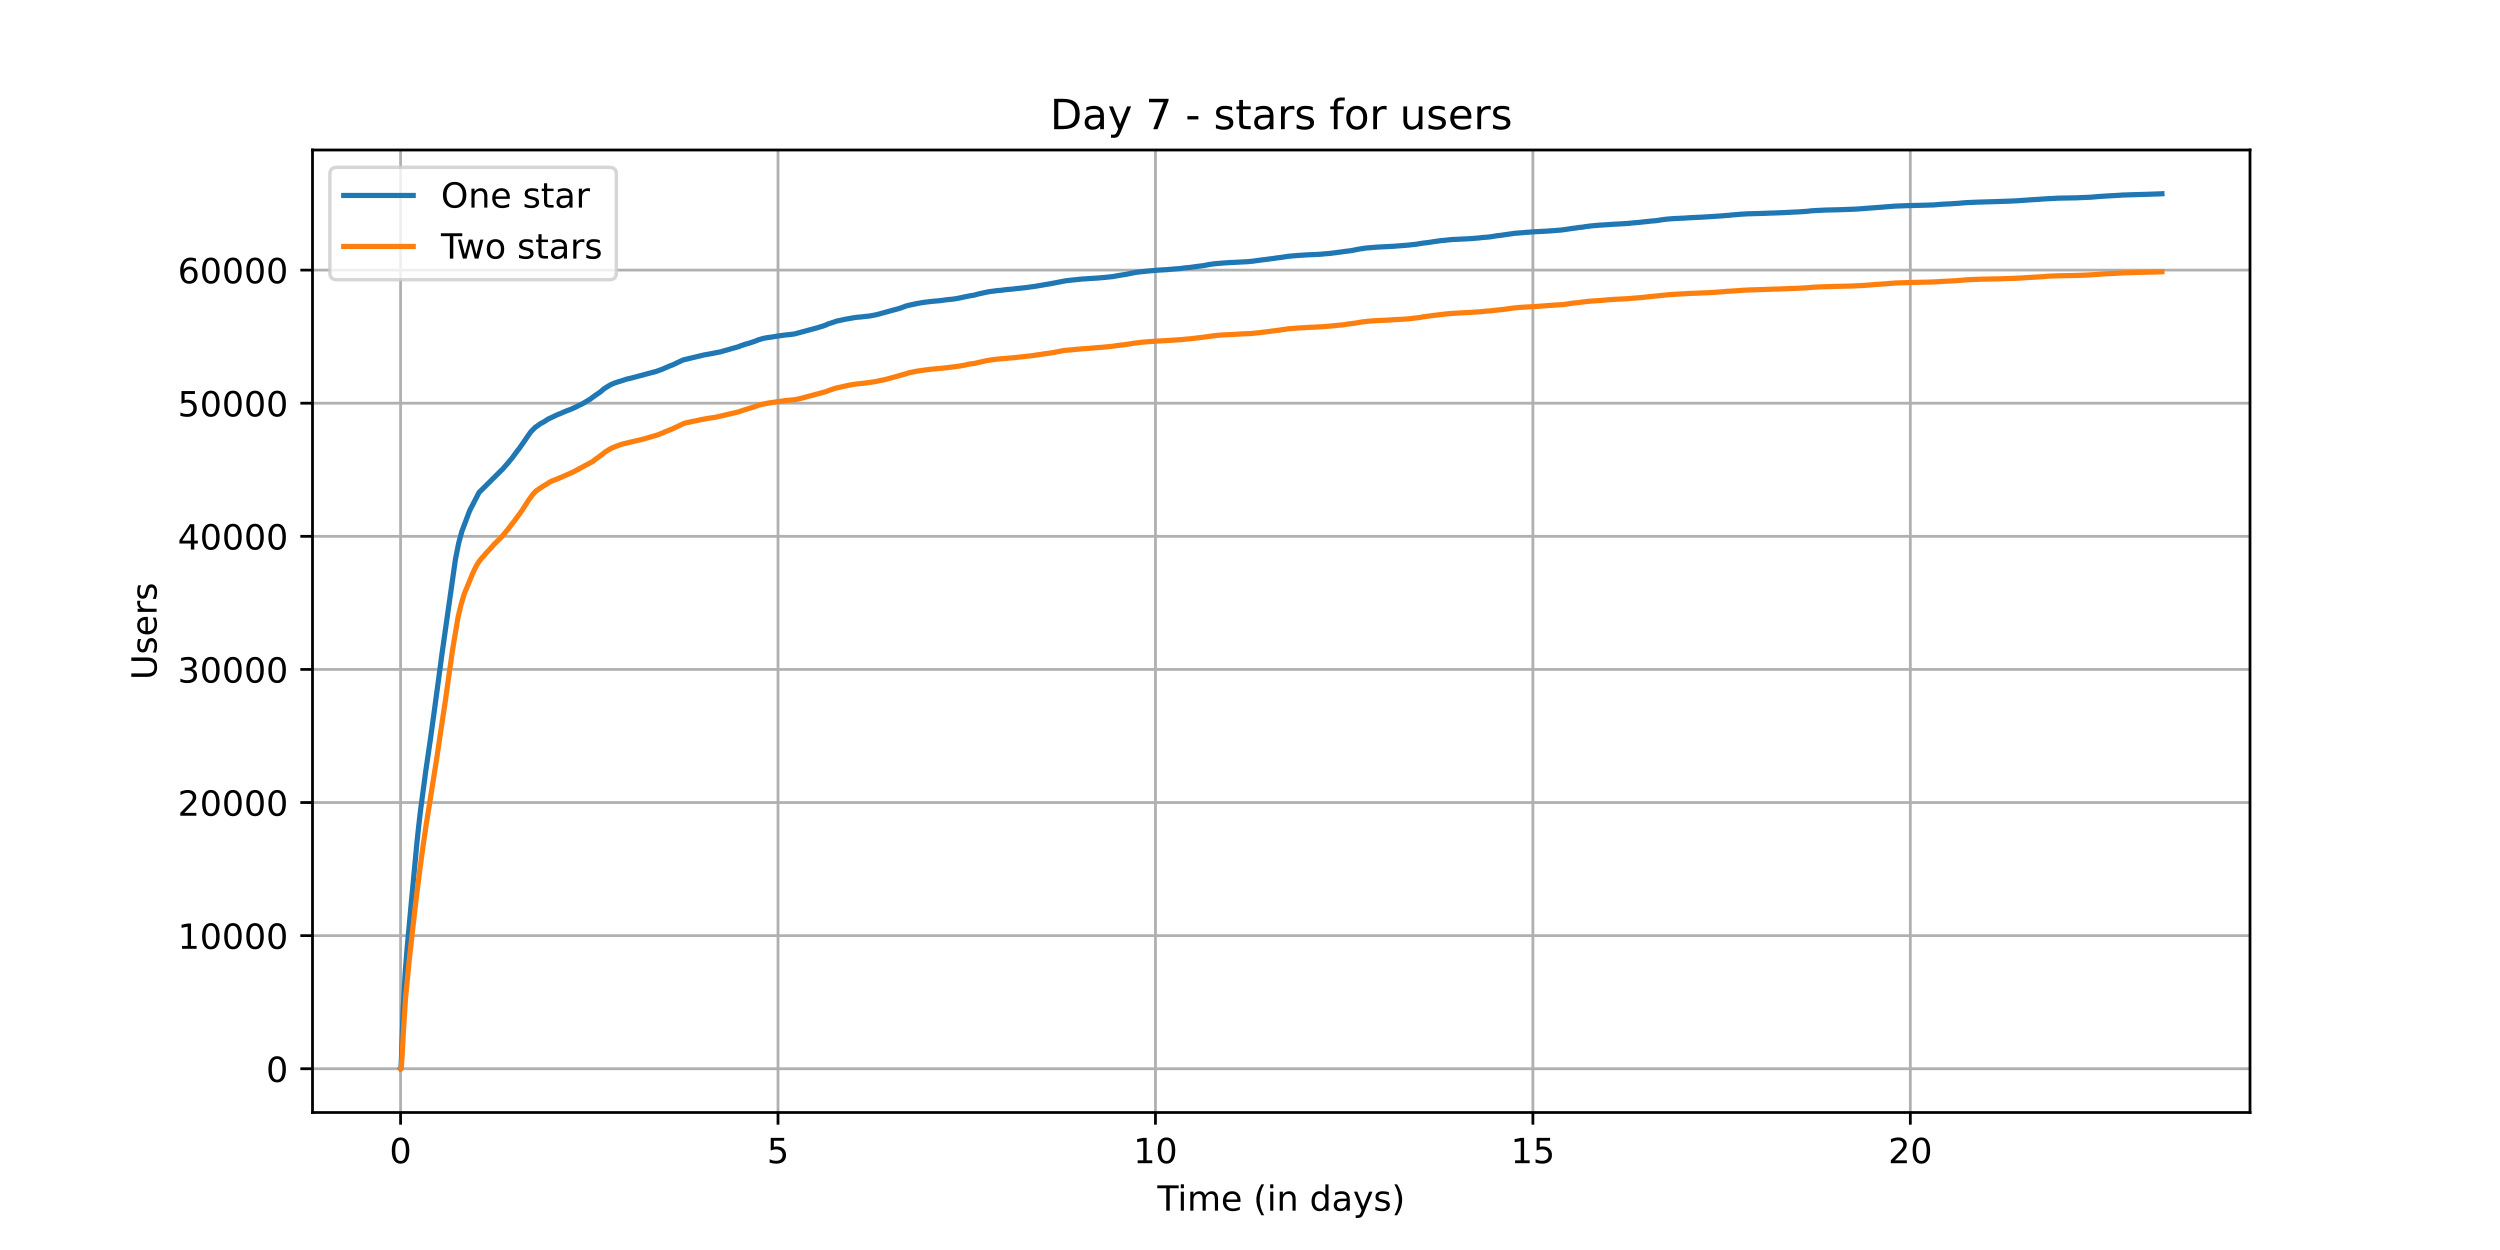 <?xml version="1.0" encoding="utf-8" standalone="no"?>
<!DOCTYPE svg PUBLIC "-//W3C//DTD SVG 1.1//EN"
  "http://www.w3.org/Graphics/SVG/1.1/DTD/svg11.dtd">
<!-- Created with matplotlib (https://matplotlib.org/) -->
<svg height="360pt" version="1.1" viewBox="0 0 720 360" width="720pt" xmlns="http://www.w3.org/2000/svg" xmlns:xlink="http://www.w3.org/1999/xlink">
 <defs>
  <style type="text/css">*{stroke-linecap:butt;stroke-linejoin:round;}</style>
 </defs>
 <g id="figure_1">
  <g id="patch_1">
   <path d="M 0 360 
L 720 360 
L 720 0 
L 0 0 
z
" style="fill:#ffffff;"/>
  </g>
  <g id="axes_1">
   <g id="patch_2">
    <path d="M 90 320.4 
L 648 320.4 
L 648 43.2 
L 90 43.2 
z
" style="fill:#ffffff;"/>
   </g>
   <g id="matplotlib.axis_1">
    <g id="xtick_1">
     <g id="line2d_1">
      <path clip-path="url(#p8af8660a62)" d="M 115.364 320.4 
L 115.364 43.2 
" style="fill:none;stroke:#b0b0b0;stroke-linecap:square;stroke-width:0.8;"/>
     </g>
     <g id="line2d_2">
      <defs>
       <path d="M 0 0 
L 0 3.5 
" id="mdfda82b218" style="stroke:#000000;stroke-width:0.8;"/>
      </defs>
      <g>
       <use style="stroke:#000000;stroke-width:0.8;" x="115.364" xlink:href="#mdfda82b218" y="320.4"/>
      </g>
     </g>
     <g id="text_1">
      <!-- 0 -->
      <g transform="translate(112.182 334.998)scale(0.1 -0.1)">
       <defs>
        <path d="M 31.781 66.406 
Q 24.172 66.406 20.328 58.906 
Q 16.5 51.422 16.5 36.375 
Q 16.5 21.391 20.328 13.891 
Q 24.172 6.391 31.781 6.391 
Q 39.453 6.391 43.281 13.891 
Q 47.125 21.391 47.125 36.375 
Q 47.125 51.422 43.281 58.906 
Q 39.453 66.406 31.781 66.406 
z
M 31.781 74.219 
Q 44.047 74.219 50.516 64.516 
Q 56.984 54.828 56.984 36.375 
Q 56.984 17.969 50.516 8.266 
Q 44.047 -1.422 31.781 -1.422 
Q 19.531 -1.422 13.062 8.266 
Q 6.594 17.969 6.594 36.375 
Q 6.594 54.828 13.062 64.516 
Q 19.531 74.219 31.781 74.219 
z
" id="DejaVuSans-48"/>
       </defs>
       <use xlink:href="#DejaVuSans-48"/>
      </g>
     </g>
    </g>
    <g id="xtick_2">
     <g id="line2d_3">
      <path clip-path="url(#p8af8660a62)" d="M 224.067 320.4 
L 224.067 43.2 
" style="fill:none;stroke:#b0b0b0;stroke-linecap:square;stroke-width:0.8;"/>
     </g>
     <g id="line2d_4">
      <g>
       <use style="stroke:#000000;stroke-width:0.8;" x="224.067" xlink:href="#mdfda82b218" y="320.4"/>
      </g>
     </g>
     <g id="text_2">
      <!-- 5 -->
      <g transform="translate(220.886 334.998)scale(0.1 -0.1)">
       <defs>
        <path d="M 10.797 72.906 
L 49.516 72.906 
L 49.516 64.594 
L 19.828 64.594 
L 19.828 46.734 
Q 21.969 47.469 24.109 47.828 
Q 26.266 48.188 28.422 48.188 
Q 40.625 48.188 47.75 41.5 
Q 54.891 34.812 54.891 23.391 
Q 54.891 11.625 47.562 5.094 
Q 40.234 -1.422 26.906 -1.422 
Q 22.312 -1.422 17.547 -0.641 
Q 12.797 0.141 7.719 1.703 
L 7.719 11.625 
Q 12.109 9.234 16.797 8.062 
Q 21.484 6.891 26.703 6.891 
Q 35.156 6.891 40.078 11.328 
Q 45.016 15.766 45.016 23.391 
Q 45.016 31 40.078 35.438 
Q 35.156 39.891 26.703 39.891 
Q 22.75 39.891 18.812 39.016 
Q 14.891 38.141 10.797 36.281 
z
" id="DejaVuSans-53"/>
       </defs>
       <use xlink:href="#DejaVuSans-53"/>
      </g>
     </g>
    </g>
    <g id="xtick_3">
     <g id="line2d_5">
      <path clip-path="url(#p8af8660a62)" d="M 332.77 320.4 
L 332.77 43.2 
" style="fill:none;stroke:#b0b0b0;stroke-linecap:square;stroke-width:0.8;"/>
     </g>
     <g id="line2d_6">
      <g>
       <use style="stroke:#000000;stroke-width:0.8;" x="332.77" xlink:href="#mdfda82b218" y="320.4"/>
      </g>
     </g>
     <g id="text_3">
      <!-- 10 -->
      <g transform="translate(326.407 334.998)scale(0.1 -0.1)">
       <defs>
        <path d="M 12.406 8.297 
L 28.516 8.297 
L 28.516 63.922 
L 10.984 60.406 
L 10.984 69.391 
L 28.422 72.906 
L 38.281 72.906 
L 38.281 8.297 
L 54.391 8.297 
L 54.391 0 
L 12.406 0 
z
" id="DejaVuSans-49"/>
       </defs>
       <use xlink:href="#DejaVuSans-49"/>
       <use x="63.623" xlink:href="#DejaVuSans-48"/>
      </g>
     </g>
    </g>
    <g id="xtick_4">
     <g id="line2d_7">
      <path clip-path="url(#p8af8660a62)" d="M 441.473 320.4 
L 441.473 43.2 
" style="fill:none;stroke:#b0b0b0;stroke-linecap:square;stroke-width:0.8;"/>
     </g>
     <g id="line2d_8">
      <g>
       <use style="stroke:#000000;stroke-width:0.8;" x="441.473" xlink:href="#mdfda82b218" y="320.4"/>
      </g>
     </g>
     <g id="text_4">
      <!-- 15 -->
      <g transform="translate(435.111 334.998)scale(0.1 -0.1)">
       <use xlink:href="#DejaVuSans-49"/>
       <use x="63.623" xlink:href="#DejaVuSans-53"/>
      </g>
     </g>
    </g>
    <g id="xtick_5">
     <g id="line2d_9">
      <path clip-path="url(#p8af8660a62)" d="M 550.176 320.4 
L 550.176 43.2 
" style="fill:none;stroke:#b0b0b0;stroke-linecap:square;stroke-width:0.8;"/>
     </g>
     <g id="line2d_10">
      <g>
       <use style="stroke:#000000;stroke-width:0.8;" x="550.176" xlink:href="#mdfda82b218" y="320.4"/>
      </g>
     </g>
     <g id="text_5">
      <!-- 20 -->
      <g transform="translate(543.814 334.998)scale(0.1 -0.1)">
       <defs>
        <path d="M 19.188 8.297 
L 53.609 8.297 
L 53.609 0 
L 7.328 0 
L 7.328 8.297 
Q 12.938 14.109 22.625 23.891 
Q 32.328 33.688 34.812 36.531 
Q 39.547 41.844 41.422 45.531 
Q 43.312 49.219 43.312 52.781 
Q 43.312 58.594 39.234 62.25 
Q 35.156 65.922 28.609 65.922 
Q 23.969 65.922 18.812 64.312 
Q 13.672 62.703 7.812 59.422 
L 7.812 69.391 
Q 13.766 71.781 18.938 73 
Q 24.125 74.219 28.422 74.219 
Q 39.75 74.219 46.484 68.547 
Q 53.219 62.891 53.219 53.422 
Q 53.219 48.922 51.531 44.891 
Q 49.859 40.875 45.406 35.406 
Q 44.188 33.984 37.641 27.219 
Q 31.109 20.453 19.188 8.297 
z
" id="DejaVuSans-50"/>
       </defs>
       <use xlink:href="#DejaVuSans-50"/>
       <use x="63.623" xlink:href="#DejaVuSans-48"/>
      </g>
     </g>
    </g>
    <g id="text_6">
     <!-- Time (in days) -->
     <g transform="translate(333.327 348.677)scale(0.1 -0.1)">
      <defs>
       <path d="M -0.297 72.906 
L 61.375 72.906 
L 61.375 64.594 
L 35.5 64.594 
L 35.5 0 
L 25.594 0 
L 25.594 64.594 
L -0.297 64.594 
z
" id="DejaVuSans-84"/>
       <path d="M 9.422 54.688 
L 18.406 54.688 
L 18.406 0 
L 9.422 0 
z
M 9.422 75.984 
L 18.406 75.984 
L 18.406 64.594 
L 9.422 64.594 
z
" id="DejaVuSans-105"/>
       <path d="M 52 44.188 
Q 55.375 50.25 60.062 53.125 
Q 64.75 56 71.094 56 
Q 79.641 56 84.281 50.016 
Q 88.922 44.047 88.922 33.016 
L 88.922 0 
L 79.891 0 
L 79.891 32.719 
Q 79.891 40.578 77.094 44.375 
Q 74.312 48.188 68.609 48.188 
Q 61.625 48.188 57.562 43.547 
Q 53.516 38.922 53.516 30.906 
L 53.516 0 
L 44.484 0 
L 44.484 32.719 
Q 44.484 40.625 41.703 44.406 
Q 38.922 48.188 33.109 48.188 
Q 26.219 48.188 22.156 43.531 
Q 18.109 38.875 18.109 30.906 
L 18.109 0 
L 9.078 0 
L 9.078 54.688 
L 18.109 54.688 
L 18.109 46.188 
Q 21.188 51.219 25.484 53.609 
Q 29.781 56 35.688 56 
Q 41.656 56 45.828 52.969 
Q 50 49.953 52 44.188 
z
" id="DejaVuSans-109"/>
       <path d="M 56.203 29.594 
L 56.203 25.203 
L 14.891 25.203 
Q 15.484 15.922 20.484 11.062 
Q 25.484 6.203 34.422 6.203 
Q 39.594 6.203 44.453 7.469 
Q 49.312 8.734 54.109 11.281 
L 54.109 2.781 
Q 49.266 0.734 44.188 -0.344 
Q 39.109 -1.422 33.891 -1.422 
Q 20.797 -1.422 13.156 6.188 
Q 5.516 13.812 5.516 26.812 
Q 5.516 40.234 12.766 48.109 
Q 20.016 56 32.328 56 
Q 43.359 56 49.781 48.891 
Q 56.203 41.797 56.203 29.594 
z
M 47.219 32.234 
Q 47.125 39.594 43.094 43.984 
Q 39.062 48.391 32.422 48.391 
Q 24.906 48.391 20.391 44.141 
Q 15.875 39.891 15.188 32.172 
z
" id="DejaVuSans-101"/>
       <path id="DejaVuSans-32"/>
       <path d="M 31 75.875 
Q 24.469 64.656 21.281 53.656 
Q 18.109 42.672 18.109 31.391 
Q 18.109 20.125 21.312 9.062 
Q 24.516 -2 31 -13.188 
L 23.188 -13.188 
Q 15.875 -1.703 12.234 9.375 
Q 8.594 20.453 8.594 31.391 
Q 8.594 42.281 12.203 53.312 
Q 15.828 64.359 23.188 75.875 
z
" id="DejaVuSans-40"/>
       <path d="M 54.891 33.016 
L 54.891 0 
L 45.906 0 
L 45.906 32.719 
Q 45.906 40.484 42.875 44.328 
Q 39.844 48.188 33.797 48.188 
Q 26.516 48.188 22.312 43.547 
Q 18.109 38.922 18.109 30.906 
L 18.109 0 
L 9.078 0 
L 9.078 54.688 
L 18.109 54.688 
L 18.109 46.188 
Q 21.344 51.125 25.703 53.562 
Q 30.078 56 35.797 56 
Q 45.219 56 50.047 50.172 
Q 54.891 44.344 54.891 33.016 
z
" id="DejaVuSans-110"/>
       <path d="M 45.406 46.391 
L 45.406 75.984 
L 54.391 75.984 
L 54.391 0 
L 45.406 0 
L 45.406 8.203 
Q 42.578 3.328 38.25 0.953 
Q 33.938 -1.422 27.875 -1.422 
Q 17.969 -1.422 11.734 6.484 
Q 5.516 14.406 5.516 27.297 
Q 5.516 40.188 11.734 48.094 
Q 17.969 56 27.875 56 
Q 33.938 56 38.25 53.625 
Q 42.578 51.266 45.406 46.391 
z
M 14.797 27.297 
Q 14.797 17.391 18.875 11.75 
Q 22.953 6.109 30.078 6.109 
Q 37.203 6.109 41.297 11.75 
Q 45.406 17.391 45.406 27.297 
Q 45.406 37.203 41.297 42.844 
Q 37.203 48.484 30.078 48.484 
Q 22.953 48.484 18.875 42.844 
Q 14.797 37.203 14.797 27.297 
z
" id="DejaVuSans-100"/>
       <path d="M 34.281 27.484 
Q 23.391 27.484 19.188 25 
Q 14.984 22.516 14.984 16.5 
Q 14.984 11.719 18.141 8.906 
Q 21.297 6.109 26.703 6.109 
Q 34.188 6.109 38.703 11.406 
Q 43.219 16.703 43.219 25.484 
L 43.219 27.484 
z
M 52.203 31.203 
L 52.203 0 
L 43.219 0 
L 43.219 8.297 
Q 40.141 3.328 35.547 0.953 
Q 30.953 -1.422 24.312 -1.422 
Q 15.922 -1.422 10.953 3.297 
Q 6 8.016 6 15.922 
Q 6 25.141 12.172 29.828 
Q 18.359 34.516 30.609 34.516 
L 43.219 34.516 
L 43.219 35.406 
Q 43.219 41.609 39.141 45 
Q 35.062 48.391 27.688 48.391 
Q 23 48.391 18.547 47.266 
Q 14.109 46.141 10.016 43.891 
L 10.016 52.203 
Q 14.938 54.109 19.578 55.047 
Q 24.219 56 28.609 56 
Q 40.484 56 46.344 49.844 
Q 52.203 43.703 52.203 31.203 
z
" id="DejaVuSans-97"/>
       <path d="M 32.172 -5.078 
Q 28.375 -14.844 24.75 -17.812 
Q 21.141 -20.797 15.094 -20.797 
L 7.906 -20.797 
L 7.906 -13.281 
L 13.188 -13.281 
Q 16.891 -13.281 18.938 -11.516 
Q 21 -9.766 23.484 -3.219 
L 25.094 0.875 
L 2.984 54.688 
L 12.5 54.688 
L 29.594 11.922 
L 46.688 54.688 
L 56.203 54.688 
z
" id="DejaVuSans-121"/>
       <path d="M 44.281 53.078 
L 44.281 44.578 
Q 40.484 46.531 36.375 47.5 
Q 32.281 48.484 27.875 48.484 
Q 21.188 48.484 17.844 46.438 
Q 14.5 44.391 14.5 40.281 
Q 14.5 37.156 16.891 35.375 
Q 19.281 33.594 26.516 31.984 
L 29.594 31.297 
Q 39.156 29.25 43.188 25.516 
Q 47.219 21.781 47.219 15.094 
Q 47.219 7.469 41.188 3.016 
Q 35.156 -1.422 24.609 -1.422 
Q 20.219 -1.422 15.453 -0.562 
Q 10.688 0.297 5.422 2 
L 5.422 11.281 
Q 10.406 8.688 15.234 7.391 
Q 20.062 6.109 24.812 6.109 
Q 31.156 6.109 34.562 8.281 
Q 37.984 10.453 37.984 14.406 
Q 37.984 18.062 35.516 20.016 
Q 33.062 21.969 24.703 23.781 
L 21.578 24.516 
Q 13.234 26.266 9.516 29.906 
Q 5.812 33.547 5.812 39.891 
Q 5.812 47.609 11.281 51.797 
Q 16.75 56 26.812 56 
Q 31.781 56 36.172 55.266 
Q 40.578 54.547 44.281 53.078 
z
" id="DejaVuSans-115"/>
       <path d="M 8.016 75.875 
L 15.828 75.875 
Q 23.141 64.359 26.781 53.312 
Q 30.422 42.281 30.422 31.391 
Q 30.422 20.453 26.781 9.375 
Q 23.141 -1.703 15.828 -13.188 
L 8.016 -13.188 
Q 14.5 -2 17.703 9.062 
Q 20.906 20.125 20.906 31.391 
Q 20.906 42.672 17.703 53.656 
Q 14.5 64.656 8.016 75.875 
z
" id="DejaVuSans-41"/>
      </defs>
      <use xlink:href="#DejaVuSans-84"/>
      <use x="57.959" xlink:href="#DejaVuSans-105"/>
      <use x="85.742" xlink:href="#DejaVuSans-109"/>
      <use x="183.154" xlink:href="#DejaVuSans-101"/>
      <use x="244.678" xlink:href="#DejaVuSans-32"/>
      <use x="276.465" xlink:href="#DejaVuSans-40"/>
      <use x="315.479" xlink:href="#DejaVuSans-105"/>
      <use x="343.262" xlink:href="#DejaVuSans-110"/>
      <use x="406.641" xlink:href="#DejaVuSans-32"/>
      <use x="438.428" xlink:href="#DejaVuSans-100"/>
      <use x="501.904" xlink:href="#DejaVuSans-97"/>
      <use x="563.184" xlink:href="#DejaVuSans-121"/>
      <use x="622.363" xlink:href="#DejaVuSans-115"/>
      <use x="674.463" xlink:href="#DejaVuSans-41"/>
     </g>
    </g>
   </g>
   <g id="matplotlib.axis_2">
    <g id="ytick_1">
     <g id="line2d_11">
      <path clip-path="url(#p8af8660a62)" d="M 90 307.8 
L 648 307.8 
" style="fill:none;stroke:#b0b0b0;stroke-linecap:square;stroke-width:0.8;"/>
     </g>
     <g id="line2d_12">
      <defs>
       <path d="M 0 0 
L -3.5 0 
" id="mc9acd96e13" style="stroke:#000000;stroke-width:0.8;"/>
      </defs>
      <g>
       <use style="stroke:#000000;stroke-width:0.8;" x="90" xlink:href="#mc9acd96e13" y="307.8"/>
      </g>
     </g>
     <g id="text_7">
      <!-- 0 -->
      <g transform="translate(76.638 311.599)scale(0.1 -0.1)">
       <use xlink:href="#DejaVuSans-48"/>
      </g>
     </g>
    </g>
    <g id="ytick_2">
     <g id="line2d_13">
      <path clip-path="url(#p8af8660a62)" d="M 90 269.465 
L 648 269.465 
" style="fill:none;stroke:#b0b0b0;stroke-linecap:square;stroke-width:0.8;"/>
     </g>
     <g id="line2d_14">
      <g>
       <use style="stroke:#000000;stroke-width:0.8;" x="90" xlink:href="#mc9acd96e13" y="269.465"/>
      </g>
     </g>
     <g id="text_8">
      <!-- 10000 -->
      <g transform="translate(51.188 273.264)scale(0.1 -0.1)">
       <use xlink:href="#DejaVuSans-49"/>
       <use x="63.623" xlink:href="#DejaVuSans-48"/>
       <use x="127.246" xlink:href="#DejaVuSans-48"/>
       <use x="190.869" xlink:href="#DejaVuSans-48"/>
       <use x="254.492" xlink:href="#DejaVuSans-48"/>
      </g>
     </g>
    </g>
    <g id="ytick_3">
     <g id="line2d_15">
      <path clip-path="url(#p8af8660a62)" d="M 90 231.13 
L 648 231.13 
" style="fill:none;stroke:#b0b0b0;stroke-linecap:square;stroke-width:0.8;"/>
     </g>
     <g id="line2d_16">
      <g>
       <use style="stroke:#000000;stroke-width:0.8;" x="90" xlink:href="#mc9acd96e13" y="231.13"/>
      </g>
     </g>
     <g id="text_9">
      <!-- 20000 -->
      <g transform="translate(51.188 234.929)scale(0.1 -0.1)">
       <use xlink:href="#DejaVuSans-50"/>
       <use x="63.623" xlink:href="#DejaVuSans-48"/>
       <use x="127.246" xlink:href="#DejaVuSans-48"/>
       <use x="190.869" xlink:href="#DejaVuSans-48"/>
       <use x="254.492" xlink:href="#DejaVuSans-48"/>
      </g>
     </g>
    </g>
    <g id="ytick_4">
     <g id="line2d_17">
      <path clip-path="url(#p8af8660a62)" d="M 90 192.795 
L 648 192.795 
" style="fill:none;stroke:#b0b0b0;stroke-linecap:square;stroke-width:0.8;"/>
     </g>
     <g id="line2d_18">
      <g>
       <use style="stroke:#000000;stroke-width:0.8;" x="90" xlink:href="#mc9acd96e13" y="192.795"/>
      </g>
     </g>
     <g id="text_10">
      <!-- 30000 -->
      <g transform="translate(51.188 196.594)scale(0.1 -0.1)">
       <defs>
        <path d="M 40.578 39.312 
Q 47.656 37.797 51.625 33 
Q 55.609 28.219 55.609 21.188 
Q 55.609 10.406 48.188 4.484 
Q 40.766 -1.422 27.094 -1.422 
Q 22.516 -1.422 17.656 -0.516 
Q 12.797 0.391 7.625 2.203 
L 7.625 11.719 
Q 11.719 9.328 16.594 8.109 
Q 21.484 6.891 26.812 6.891 
Q 36.078 6.891 40.938 10.547 
Q 45.797 14.203 45.797 21.188 
Q 45.797 27.641 41.281 31.266 
Q 36.766 34.906 28.719 34.906 
L 20.219 34.906 
L 20.219 43.016 
L 29.109 43.016 
Q 36.375 43.016 40.234 45.922 
Q 44.094 48.828 44.094 54.297 
Q 44.094 59.906 40.109 62.906 
Q 36.141 65.922 28.719 65.922 
Q 24.656 65.922 20.016 65.031 
Q 15.375 64.156 9.812 62.312 
L 9.812 71.094 
Q 15.438 72.656 20.344 73.438 
Q 25.25 74.219 29.594 74.219 
Q 40.828 74.219 47.359 69.109 
Q 53.906 64.016 53.906 55.328 
Q 53.906 49.266 50.438 45.094 
Q 46.969 40.922 40.578 39.312 
z
" id="DejaVuSans-51"/>
       </defs>
       <use xlink:href="#DejaVuSans-51"/>
       <use x="63.623" xlink:href="#DejaVuSans-48"/>
       <use x="127.246" xlink:href="#DejaVuSans-48"/>
       <use x="190.869" xlink:href="#DejaVuSans-48"/>
       <use x="254.492" xlink:href="#DejaVuSans-48"/>
      </g>
     </g>
    </g>
    <g id="ytick_5">
     <g id="line2d_19">
      <path clip-path="url(#p8af8660a62)" d="M 90 154.459 
L 648 154.459 
" style="fill:none;stroke:#b0b0b0;stroke-linecap:square;stroke-width:0.8;"/>
     </g>
     <g id="line2d_20">
      <g>
       <use style="stroke:#000000;stroke-width:0.8;" x="90" xlink:href="#mc9acd96e13" y="154.459"/>
      </g>
     </g>
     <g id="text_11">
      <!-- 40000 -->
      <g transform="translate(51.188 158.259)scale(0.1 -0.1)">
       <defs>
        <path d="M 37.797 64.312 
L 12.891 25.391 
L 37.797 25.391 
z
M 35.203 72.906 
L 47.609 72.906 
L 47.609 25.391 
L 58.016 25.391 
L 58.016 17.188 
L 47.609 17.188 
L 47.609 0 
L 37.797 0 
L 37.797 17.188 
L 4.891 17.188 
L 4.891 26.703 
z
" id="DejaVuSans-52"/>
       </defs>
       <use xlink:href="#DejaVuSans-52"/>
       <use x="63.623" xlink:href="#DejaVuSans-48"/>
       <use x="127.246" xlink:href="#DejaVuSans-48"/>
       <use x="190.869" xlink:href="#DejaVuSans-48"/>
       <use x="254.492" xlink:href="#DejaVuSans-48"/>
      </g>
     </g>
    </g>
    <g id="ytick_6">
     <g id="line2d_21">
      <path clip-path="url(#p8af8660a62)" d="M 90 116.124 
L 648 116.124 
" style="fill:none;stroke:#b0b0b0;stroke-linecap:square;stroke-width:0.8;"/>
     </g>
     <g id="line2d_22">
      <g>
       <use style="stroke:#000000;stroke-width:0.8;" x="90" xlink:href="#mc9acd96e13" y="116.124"/>
      </g>
     </g>
     <g id="text_12">
      <!-- 50000 -->
      <g transform="translate(51.188 119.923)scale(0.1 -0.1)">
       <use xlink:href="#DejaVuSans-53"/>
       <use x="63.623" xlink:href="#DejaVuSans-48"/>
       <use x="127.246" xlink:href="#DejaVuSans-48"/>
       <use x="190.869" xlink:href="#DejaVuSans-48"/>
       <use x="254.492" xlink:href="#DejaVuSans-48"/>
      </g>
     </g>
    </g>
    <g id="ytick_7">
     <g id="line2d_23">
      <path clip-path="url(#p8af8660a62)" d="M 90 77.789 
L 648 77.789 
" style="fill:none;stroke:#b0b0b0;stroke-linecap:square;stroke-width:0.8;"/>
     </g>
     <g id="line2d_24">
      <g>
       <use style="stroke:#000000;stroke-width:0.8;" x="90" xlink:href="#mc9acd96e13" y="77.789"/>
      </g>
     </g>
     <g id="text_13">
      <!-- 60000 -->
      <g transform="translate(51.188 81.588)scale(0.1 -0.1)">
       <defs>
        <path d="M 33.016 40.375 
Q 26.375 40.375 22.484 35.828 
Q 18.609 31.297 18.609 23.391 
Q 18.609 15.531 22.484 10.953 
Q 26.375 6.391 33.016 6.391 
Q 39.656 6.391 43.531 10.953 
Q 47.406 15.531 47.406 23.391 
Q 47.406 31.297 43.531 35.828 
Q 39.656 40.375 33.016 40.375 
z
M 52.594 71.297 
L 52.594 62.312 
Q 48.875 64.062 45.094 64.984 
Q 41.312 65.922 37.594 65.922 
Q 27.828 65.922 22.672 59.328 
Q 17.531 52.734 16.797 39.406 
Q 19.672 43.656 24.016 45.922 
Q 28.375 48.188 33.594 48.188 
Q 44.578 48.188 50.953 41.516 
Q 57.328 34.859 57.328 23.391 
Q 57.328 12.156 50.688 5.359 
Q 44.047 -1.422 33.016 -1.422 
Q 20.359 -1.422 13.672 8.266 
Q 6.984 17.969 6.984 36.375 
Q 6.984 53.656 15.188 63.938 
Q 23.391 74.219 37.203 74.219 
Q 40.922 74.219 44.703 73.484 
Q 48.484 72.75 52.594 71.297 
z
" id="DejaVuSans-54"/>
       </defs>
       <use xlink:href="#DejaVuSans-54"/>
       <use x="63.623" xlink:href="#DejaVuSans-48"/>
       <use x="127.246" xlink:href="#DejaVuSans-48"/>
       <use x="190.869" xlink:href="#DejaVuSans-48"/>
       <use x="254.492" xlink:href="#DejaVuSans-48"/>
      </g>
     </g>
    </g>
    <g id="text_14">
     <!-- Users -->
     <g transform="translate(45.108 195.801)rotate(-90)scale(0.1 -0.1)">
      <defs>
       <path d="M 8.688 72.906 
L 18.609 72.906 
L 18.609 28.609 
Q 18.609 16.891 22.844 11.734 
Q 27.094 6.594 36.625 6.594 
Q 46.094 6.594 50.344 11.734 
Q 54.594 16.891 54.594 28.609 
L 54.594 72.906 
L 64.5 72.906 
L 64.5 27.391 
Q 64.5 13.141 57.438 5.859 
Q 50.391 -1.422 36.625 -1.422 
Q 22.797 -1.422 15.734 5.859 
Q 8.688 13.141 8.688 27.391 
z
" id="DejaVuSans-85"/>
       <path d="M 41.109 46.297 
Q 39.594 47.172 37.812 47.578 
Q 36.031 48 33.891 48 
Q 26.266 48 22.188 43.047 
Q 18.109 38.094 18.109 28.812 
L 18.109 0 
L 9.078 0 
L 9.078 54.688 
L 18.109 54.688 
L 18.109 46.188 
Q 20.953 51.172 25.484 53.578 
Q 30.031 56 36.531 56 
Q 37.453 56 38.578 55.875 
Q 39.703 55.766 41.062 55.516 
z
" id="DejaVuSans-114"/>
      </defs>
      <use xlink:href="#DejaVuSans-85"/>
      <use x="73.193" xlink:href="#DejaVuSans-115"/>
      <use x="125.293" xlink:href="#DejaVuSans-101"/>
      <use x="186.816" xlink:href="#DejaVuSans-114"/>
      <use x="227.93" xlink:href="#DejaVuSans-115"/>
     </g>
    </g>
   </g>
   <g id="line2d_25">
    <path clip-path="url(#p8af8660a62)" d="M 115.364 307.8 
L 115.449 307.739 
L 115.508 307.213 
L 115.673 303.384 
L 116.092 290.963 
L 116.705 279.938 
L 117.289 272.7 
L 118.441 260.069 
L 118.755 256.768 
L 120.072 242.741 
L 120.58 237.95 
L 121.104 233.441 
L 122.6 222.194 
L 123.513 215.949 
L 124.052 212.23 
L 124.816 206.691 
L 125.848 199.066 
L 126.536 193.991 
L 127.269 188.451 
L 131.176 161.015 
L 132.074 156.541 
L 132.298 155.667 
L 133.032 152.987 
L 133.855 150.829 
L 133.945 150.591 
L 134.962 147.847 
L 135.217 147.195 
L 135.471 146.654 
L 137.969 141.828 
L 144.29 135.552 
L 144.395 135.445 
L 144.709 135.161 
L 145.981 133.689 
L 146.146 133.536 
L 146.43 133.187 
L 147.134 132.309 
L 147.269 132.164 
L 147.568 131.799 
L 148.152 130.983 
L 148.661 130.316 
L 148.915 129.952 
L 149.558 129.143 
L 149.798 128.794 
L 151.085 126.958 
L 151.788 125.911 
L 152.178 125.359 
L 152.581 124.761 
L 152.821 124.454 
L 153.105 124.117 
L 153.674 123.55 
L 154.243 122.994 
L 154.617 122.768 
L 155.186 122.354 
L 155.44 122.15 
L 155.74 121.963 
L 156.263 121.694 
L 156.653 121.483 
L 157.76 120.759 
L 157.955 120.655 
L 160.723 119.344 
L 161.067 119.237 
L 162.742 118.505 
L 162.997 118.401 
L 163.924 118.049 
L 164.224 117.945 
L 165.989 117.152 
L 166.199 117.052 
L 166.857 116.68 
L 167.157 116.573 
L 167.652 116.331 
L 169.238 115.407 
L 169.642 115.147 
L 169.971 114.955 
L 170.569 114.499 
L 171.168 114.077 
L 171.423 113.882 
L 172.889 112.885 
L 173.249 112.586 
L 173.698 112.18 
L 174.252 111.777 
L 174.506 111.62 
L 175.688 110.895 
L 176.167 110.665 
L 176.856 110.378 
L 177.08 110.27 
L 177.47 110.163 
L 178.188 109.91 
L 178.622 109.803 
L 178.951 109.692 
L 180.402 109.212 
L 180.687 109.132 
L 181.181 109.025 
L 181.405 108.99 
L 189.228 106.897 
L 189.498 106.774 
L 190.636 106.376 
L 190.89 106.268 
L 192.686 105.479 
L 193.659 105.118 
L 196.55 103.75 
L 196.819 103.642 
L 202.747 102.224 
L 203.391 102.117 
L 205.006 101.814 
L 205.575 101.71 
L 206.009 101.614 
L 207.655 101.304 
L 207.984 101.196 
L 208.568 101.02 
L 212.88 99.797 
L 213.209 99.621 
L 214.601 99.153 
L 214.87 99.077 
L 215.244 98.969 
L 215.678 98.87 
L 217.01 98.413 
L 217.774 98.149 
L 218.372 97.884 
L 218.567 97.842 
L 219.196 97.639 
L 219.57 97.535 
L 219.989 97.44 
L 220.453 97.332 
L 221.516 97.171 
L 222.324 97.064 
L 222.683 97.003 
L 223.281 96.895 
L 224.418 96.719 
L 225.196 96.612 
L 226.154 96.477 
L 227.336 96.37 
L 228.204 96.263 
L 228.923 96.155 
L 235.552 94.361 
L 236.285 94.112 
L 236.704 94.005 
L 237.93 93.579 
L 238.469 93.299 
L 239.082 93.112 
L 240.564 92.625 
L 240.818 92.514 
L 243.616 91.904 
L 244.289 91.797 
L 245.891 91.498 
L 246.789 91.383 
L 248.001 91.279 
L 248.3 91.249 
L 249.183 91.134 
L 250.365 91.026 
L 251.996 90.719 
L 252.505 90.612 
L 259.133 88.795 
L 259.328 88.718 
L 260.091 88.446 
L 261.064 88.09 
L 261.273 88.025 
L 264.266 87.377 
L 264.969 87.277 
L 265.223 87.216 
L 266.36 87.039 
L 267.273 86.936 
L 267.602 86.89 
L 268.589 86.782 
L 269.323 86.71 
L 270.669 86.602 
L 271.597 86.476 
L 272.3 86.38 
L 272.48 86.342 
L 273.587 86.234 
L 274.305 86.161 
L 275.055 86.066 
L 275.25 86.02 
L 275.833 85.916 
L 276.192 85.851 
L 276.686 85.744 
L 277.03 85.686 
L 277.434 85.579 
L 279.589 85.146 
L 280.367 85.038 
L 280.861 84.912 
L 281.25 84.804 
L 281.52 84.728 
L 281.954 84.62 
L 284.558 84.061 
L 285.217 83.953 
L 286.009 83.861 
L 286.758 83.754 
L 287.087 83.708 
L 288.344 83.601 
L 289.301 83.47 
L 290.215 83.363 
L 290.798 83.328 
L 291.907 83.221 
L 292.821 83.102 
L 293.944 82.995 
L 294.767 82.899 
L 295.74 82.796 
L 296.084 82.742 
L 296.832 82.635 
L 297.729 82.52 
L 298.373 82.416 
L 298.747 82.347 
L 299.345 82.24 
L 299.675 82.19 
L 300.363 82.09 
L 300.632 82.017 
L 301.814 81.83 
L 302.458 81.726 
L 302.697 81.68 
L 304.389 81.354 
L 304.943 81.247 
L 306.888 80.867 
L 307.891 80.76 
L 308.729 80.657 
L 309.867 80.549 
L 310.689 80.453 
L 311.856 80.346 
L 312.41 80.319 
L 313.951 80.212 
L 314.235 80.189 
L 316.12 80.081 
L 316.33 80.055 
L 317.527 79.947 
L 318.14 79.905 
L 319.099 79.798 
L 319.817 79.729 
L 320.759 79.621 
L 321.208 79.514 
L 321.852 79.407 
L 322.211 79.345 
L 323.453 79.142 
L 324.112 79.039 
L 324.472 78.977 
L 326.522 78.56 
L 327.151 78.452 
L 328.199 78.299 
L 329.381 78.192 
L 330.189 78.1 
L 331.371 77.992 
L 332.044 77.931 
L 333.346 77.824 
L 333.556 77.801 
L 334.139 77.766 
L 336.026 77.659 
L 336.73 77.594 
L 337.956 77.49 
L 338.241 77.463 
L 339.842 77.356 
L 340.904 77.199 
L 341.922 77.091 
L 342.595 77.03 
L 343.418 76.923 
L 344.45 76.773 
L 345.273 76.666 
L 346.141 76.558 
L 346.89 76.451 
L 347.159 76.378 
L 347.788 76.282 
L 348.012 76.21 
L 348.791 76.102 
L 349.749 75.972 
L 350.887 75.868 
L 351.156 75.849 
L 352.353 75.742 
L 352.891 75.715 
L 354.417 75.608 
L 354.941 75.585 
L 357.155 75.477 
L 357.425 75.458 
L 359.429 75.355 
L 359.729 75.324 
L 360.836 75.217 
L 361.898 75.056 
L 362.811 74.948 
L 363.17 74.887 
L 364.023 74.784 
L 364.936 74.676 
L 365.923 74.534 
L 366.776 74.431 
L 367.001 74.396 
L 367.674 74.293 
L 368.004 74.247 
L 368.752 74.166 
L 369.456 74.059 
L 370.713 73.852 
L 371.701 73.749 
L 372.001 73.718 
L 373.348 73.614 
L 373.572 73.58 
L 375.428 73.473 
L 376.071 73.419 
L 378.54 73.312 
L 379.064 73.292 
L 380.724 73.193 
L 380.904 73.154 
L 382.236 73.047 
L 382.879 72.997 
L 383.747 72.89 
L 384.585 72.786 
L 385.333 72.679 
L 386.171 72.579 
L 386.889 72.476 
L 387.248 72.414 
L 388.176 72.311 
L 388.49 72.273 
L 389.568 72.108 
L 390.046 72 
L 391.707 71.69 
L 392.47 71.583 
L 392.844 71.514 
L 393.697 71.406 
L 394.325 71.356 
L 395.732 71.249 
L 396.45 71.176 
L 398.604 71.069 
L 399.188 71.031 
L 401.417 70.923 
L 402.12 70.858 
L 403.602 70.751 
L 404.245 70.701 
L 405.547 70.594 
L 406.28 70.517 
L 407.148 70.41 
L 407.701 70.379 
L 408.24 70.272 
L 409.437 70.08 
L 410.23 69.973 
L 410.978 69.892 
L 411.727 69.785 
L 412.909 69.597 
L 413.642 69.493 
L 413.956 69.451 
L 414.659 69.348 
L 414.973 69.305 
L 416.156 69.198 
L 416.455 69.164 
L 417.427 69.056 
L 418.1 68.995 
L 420.36 68.888 
L 420.913 68.861 
L 423.098 68.753 
L 423.696 68.711 
L 424.984 68.604 
L 425.613 68.558 
L 426.57 68.451 
L 426.899 68.405 
L 428.425 68.297 
L 428.634 68.274 
L 429.487 68.171 
L 430.086 68.063 
L 431.253 67.876 
L 432.271 67.768 
L 432.6 67.718 
L 433.243 67.615 
L 433.558 67.573 
L 434.321 67.465 
L 435.249 67.339 
L 435.908 67.235 
L 436.132 67.193 
L 437.569 67.086 
L 437.838 67.067 
L 439.126 66.959 
L 439.769 66.906 
L 441.295 66.798 
L 441.923 66.749 
L 443.958 66.641 
L 444.452 66.626 
L 446.188 66.519 
L 446.472 66.496 
L 447.938 66.388 
L 448.222 66.361 
L 449.599 66.258 
L 449.958 66.196 
L 450.766 66.101 
L 451.439 65.997 
L 451.783 65.943 
L 452.86 65.779 
L 453.758 65.671 
L 454.896 65.495 
L 456.033 65.391 
L 456.512 65.273 
L 457.275 65.188 
L 458.039 65.081 
L 458.323 65.058 
L 459.027 64.989 
L 460.239 64.885 
L 460.538 64.855 
L 462.334 64.747 
L 462.962 64.701 
L 464.488 64.594 
L 465.042 64.563 
L 467.211 64.456 
L 467.84 64.41 
L 469.306 64.303 
L 470.096 64.211 
L 471.413 64.103 
L 471.996 64.065 
L 472.804 63.958 
L 473.567 63.877 
L 474.614 63.77 
L 475.422 63.678 
L 476.739 63.571 
L 477.039 63.54 
L 478.161 63.364 
L 478.88 63.256 
L 479.194 63.218 
L 480.062 63.107 
L 481.439 62.999 
L 482.083 62.95 
L 484.432 62.842 
L 484.956 62.823 
L 486.407 62.716 
L 486.931 62.693 
L 489.07 62.585 
L 489.534 62.581 
L 491.21 62.474 
L 491.764 62.447 
L 493.364 62.34 
L 493.963 62.302 
L 495.459 62.194 
L 496.028 62.164 
L 497.06 62.06 
L 497.344 62.037 
L 497.853 62.018 
L 498.736 61.911 
L 499.365 61.861 
L 500.772 61.753 
L 500.996 61.715 
L 502.792 61.612 
L 503.077 61.585 
L 507.072 61.477 
L 507.566 61.462 
L 510.289 61.355 
L 510.752 61.351 
L 513.386 61.247 
L 513.64 61.236 
L 515.75 61.129 
L 516.288 61.102 
L 518.443 60.994 
L 519.056 60.952 
L 520.598 60.845 
L 520.823 60.81 
L 521.631 60.718 
L 523.292 60.611 
L 523.786 60.596 
L 526.016 60.488 
L 526.479 60.481 
L 530.624 60.377 
L 530.893 60.362 
L 533.676 60.255 
L 534.184 60.239 
L 535.726 60.132 
L 535.995 60.117 
L 537.297 60.009 
L 537.94 59.959 
L 539.422 59.852 
L 540.05 59.806 
L 541.472 59.699 
L 542.041 59.664 
L 543.133 59.557 
L 543.402 59.542 
L 544.868 59.434 
L 545.557 59.373 
L 548.339 59.265 
L 548.878 59.239 
L 553.053 59.131 
L 553.546 59.12 
L 557.093 59.012 
L 557.811 58.94 
L 559.188 58.832 
L 559.771 58.798 
L 561.956 58.69 
L 562.599 58.641 
L 564.305 58.533 
L 565.068 58.453 
L 566.505 58.345 
L 567.013 58.326 
L 569.527 58.219 
L 570.036 58.2 
L 573.837 58.092 
L 574.361 58.073 
L 577.667 57.966 
L 578.161 57.951 
L 580.615 57.843 
L 581.244 57.797 
L 582.8 57.69 
L 583.369 57.659 
L 584.821 57.552 
L 585.449 57.506 
L 587.366 57.399 
L 587.665 57.368 
L 588.309 57.314 
L 590.179 57.207 
L 590.688 57.192 
L 592.484 57.084 
L 592.738 57.073 
L 598.364 56.965 
L 598.962 56.927 
L 601.566 56.82 
L 602.105 56.797 
L 603.452 56.689 
L 604.17 56.617 
L 605.741 56.509 
L 606.325 56.475 
L 608.151 56.367 
L 608.719 56.337 
L 610.515 56.229 
L 611.159 56.18 
L 614.436 56.072 
L 614.93 56.061 
L 618.626 55.953 
L 619.149 55.93 
L 622.277 55.823 
L 622.636 55.8 
L 622.636 55.8 
" style="fill:none;stroke:#1f77b4;stroke-linecap:square;stroke-width:1.5;"/>
   </g>
   <g id="line2d_26">
    <path clip-path="url(#p8af8660a62)" d="M 115.364 307.8 
L 115.508 307.712 
L 115.583 307.321 
L 115.793 304.396 
L 116.137 297.726 
L 116.765 287.858 
L 117.947 275.683 
L 119.518 261.798 
L 120.131 256.588 
L 121.523 245.862 
L 122.795 237.133 
L 123.139 235.071 
L 124.366 227.281 
L 125.624 219.414 
L 126.701 212.181 
L 127.674 205.717 
L 128.212 202.213 
L 129.47 193.166 
L 129.829 190.778 
L 130.278 187.512 
L 131.939 177.664 
L 132.762 174.229 
L 133.675 171.124 
L 135.591 166.474 
L 135.695 166.217 
L 136.189 165.04 
L 136.758 163.805 
L 137.431 162.533 
L 137.745 162.057 
L 138.343 161.203 
L 138.553 160.984 
L 138.927 160.532 
L 139.137 160.313 
L 139.301 160.156 
L 139.601 159.788 
L 139.857 159.466 
L 142.031 157.108 
L 142.345 156.71 
L 142.869 156.223 
L 143.437 155.648 
L 144.021 155.073 
L 144.515 154.551 
L 145.487 153.409 
L 146.101 152.654 
L 146.295 152.447 
L 146.505 152.129 
L 146.64 152.002 
L 147.014 151.485 
L 147.239 151.17 
L 148.017 150.216 
L 148.586 149.414 
L 148.735 149.219 
L 149.004 148.832 
L 149.154 148.636 
L 149.588 148.077 
L 149.813 147.774 
L 150.067 147.39 
L 150.471 146.831 
L 150.666 146.516 
L 150.935 146.079 
L 151.384 145.405 
L 151.654 144.979 
L 152.073 144.297 
L 153.539 142.261 
L 153.689 142.154 
L 154.467 141.326 
L 155.949 140.318 
L 157.326 139.497 
L 157.73 139.236 
L 158 139.056 
L 158.778 138.592 
L 159.571 138.301 
L 159.81 138.198 
L 160.708 137.856 
L 161.306 137.592 
L 161.68 137.435 
L 161.949 137.327 
L 162.383 137.136 
L 164.433 136.216 
L 164.687 136.116 
L 164.897 136.024 
L 170.659 132.934 
L 171.004 132.666 
L 171.453 132.313 
L 171.961 131.941 
L 172.156 131.834 
L 172.845 131.278 
L 173.099 131.106 
L 173.413 130.879 
L 173.832 130.55 
L 174.266 130.17 
L 174.656 129.959 
L 175.718 129.273 
L 176.227 129.032 
L 177.559 128.48 
L 178.667 128.081 
L 179.325 127.87 
L 184.84 126.559 
L 185.261 126.452 
L 185.77 126.314 
L 189.289 125.294 
L 190.456 124.819 
L 190.815 124.711 
L 191.07 124.596 
L 191.399 124.401 
L 192.103 124.163 
L 192.297 124.056 
L 193.075 123.757 
L 193.255 123.676 
L 193.524 123.573 
L 196.834 122.016 
L 197.104 121.909 
L 197.328 121.832 
L 199.978 121.261 
L 200.547 121.158 
L 200.981 121.058 
L 201.52 120.954 
L 201.744 120.878 
L 203.091 120.644 
L 203.585 120.537 
L 203.944 120.471 
L 204.737 120.364 
L 205.8 120.207 
L 206.398 120.1 
L 206.652 120.042 
L 212.85 118.581 
L 213.09 118.478 
L 213.778 118.244 
L 214.107 118.137 
L 214.75 117.926 
L 217.025 117.244 
L 217.25 117.171 
L 217.983 116.876 
L 218.342 116.73 
L 218.672 116.626 
L 218.926 116.565 
L 221.321 116.071 
L 222.069 115.963 
L 223.072 115.821 
L 223.67 115.714 
L 224.523 115.611 
L 225.421 115.503 
L 225.825 115.415 
L 226.543 115.308 
L 227.082 115.281 
L 228.384 115.173 
L 229.641 114.966 
L 230.165 114.859 
L 230.419 114.798 
L 237.796 112.812 
L 238.095 112.716 
L 238.649 112.467 
L 238.888 112.375 
L 240.399 111.881 
L 240.624 111.808 
L 244.184 111.003 
L 244.753 110.895 
L 245.981 110.692 
L 246.699 110.585 
L 247.432 110.508 
L 248.525 110.401 
L 249.407 110.286 
L 250.275 110.178 
L 251.427 109.994 
L 252.086 109.887 
L 254.24 109.442 
L 254.764 109.335 
L 254.973 109.278 
L 255.378 109.193 
L 260.839 107.671 
L 261.408 107.499 
L 261.662 107.391 
L 264.146 106.874 
L 264.939 106.77 
L 265.283 106.717 
L 266.031 106.613 
L 266.375 106.56 
L 267.318 106.452 
L 268.275 106.322 
L 269.442 106.218 
L 269.771 106.172 
L 271.133 106.065 
L 271.896 105.985 
L 272.929 105.877 
L 273.857 105.751 
L 274.769 105.643 
L 275.744 105.505 
L 276.506 105.398 
L 278.197 105.08 
L 278.586 104.973 
L 278.811 104.93 
L 279.364 104.823 
L 279.664 104.788 
L 280.547 104.681 
L 284.228 103.842 
L 285.007 103.738 
L 285.381 103.669 
L 286.399 103.52 
L 287.387 103.412 
L 288.03 103.359 
L 289.212 103.251 
L 289.826 103.205 
L 290.873 103.098 
L 291.428 103.071 
L 292.477 102.964 
L 292.702 102.929 
L 293.779 102.822 
L 294.557 102.738 
L 295.425 102.63 
L 295.725 102.596 
L 296.787 102.488 
L 297.685 102.373 
L 298.403 102.266 
L 298.582 102.228 
L 299.316 102.12 
L 299.615 102.09 
L 300.827 101.894 
L 301.709 101.787 
L 302.039 101.737 
L 302.742 101.634 
L 303.086 101.58 
L 303.7 101.473 
L 304.119 101.381 
L 304.718 101.281 
L 304.928 101.223 
L 306.589 100.909 
L 308.011 100.802 
L 308.221 100.775 
L 308.849 100.725 
L 309.896 100.618 
L 310.51 100.575 
L 311.527 100.468 
L 312.126 100.426 
L 313.756 100.319 
L 314.445 100.257 
L 315.627 100.15 
L 316.27 100.096 
L 317.736 99.989 
L 318.5 99.908 
L 319.592 99.801 
L 320.266 99.744 
L 320.924 99.64 
L 321.208 99.613 
L 321.852 99.506 
L 322.69 99.402 
L 323.708 99.295 
L 324.786 99.134 
L 325.505 99.027 
L 325.864 98.965 
L 326.492 98.858 
L 327.465 98.724 
L 328.438 98.617 
L 328.737 98.582 
L 329.98 98.475 
L 330.653 98.413 
L 332.284 98.306 
L 332.957 98.249 
L 334.993 98.141 
L 335.532 98.114 
L 337.059 98.007 
L 337.642 97.969 
L 339.587 97.861 
L 340.201 97.819 
L 341.173 97.712 
L 341.488 97.673 
L 342.834 97.566 
L 343.717 97.455 
L 344.555 97.348 
L 345.288 97.271 
L 346.171 97.164 
L 347.174 97.022 
L 348.027 96.918 
L 348.342 96.876 
L 349.061 96.773 
L 349.405 96.719 
L 350.258 96.615 
L 351.62 96.508 
L 352.308 96.447 
L 354.776 96.339 
L 355.315 96.313 
L 357.021 96.205 
L 357.634 96.163 
L 360.342 96.06 
L 360.776 96.01 
L 361.734 95.902 
L 362.392 95.849 
L 363.23 95.741 
L 364.068 95.642 
L 364.996 95.534 
L 366.028 95.381 
L 366.896 95.274 
L 367.839 95.147 
L 368.812 95.044 
L 369.082 94.971 
L 369.92 94.864 
L 370.294 94.791 
L 371.193 94.683 
L 371.806 94.637 
L 373.138 94.53 
L 373.827 94.465 
L 375.906 94.361 
L 376.22 94.319 
L 378.69 94.216 
L 378.974 94.193 
L 381.024 94.085 
L 381.727 94.02 
L 383.089 93.917 
L 383.403 93.878 
L 384.525 93.771 
L 385.303 93.687 
L 386.59 93.579 
L 387.652 93.418 
L 388.355 93.311 
L 389.328 93.177 
L 390.256 93.069 
L 391.647 92.824 
L 392.231 92.717 
L 392.964 92.64 
L 393.802 92.533 
L 394.43 92.487 
L 395.881 92.379 
L 396.51 92.333 
L 398.949 92.226 
L 399.472 92.203 
L 401.133 92.096 
L 401.702 92.061 
L 403.736 91.954 
L 404.32 91.919 
L 405.771 91.812 
L 406.085 91.77 
L 406.968 91.663 
L 407.776 91.571 
L 408.689 91.463 
L 409.018 91.413 
L 409.527 91.306 
L 409.721 91.26 
L 410.619 91.153 
L 411.622 91.007 
L 412.475 90.9 
L 413.343 90.792 
L 414.195 90.685 
L 415.093 90.57 
L 416.021 90.463 
L 416.769 90.386 
L 417.936 90.279 
L 418.504 90.248 
L 420.27 90.141 
L 421.856 90.049 
L 423.92 89.941 
L 424.55 89.895 
L 426.346 89.788 
L 427.094 89.707 
L 428.246 89.6 
L 428.44 89.585 
L 429.757 89.477 
L 430.654 89.359 
L 431.657 89.251 
L 432.33 89.194 
L 433.168 89.086 
L 433.513 89.029 
L 434.381 88.922 
L 434.71 88.876 
L 435.788 88.715 
L 436.881 88.615 
L 437.105 88.577 
L 438.856 88.469 
L 439.051 88.45 
L 441.131 88.343 
L 441.714 88.304 
L 443.345 88.197 
L 444.048 88.128 
L 445.664 88.025 
L 445.963 87.994 
L 447.369 87.887 
L 447.953 87.848 
L 449.928 87.741 
L 450.84 87.618 
L 451.663 87.511 
L 452.038 87.442 
L 453.07 87.288 
L 454.222 87.185 
L 454.507 87.162 
L 455.614 86.993 
L 456.527 86.89 
L 456.857 86.844 
L 458.054 86.736 
L 458.712 86.683 
L 460.433 86.575 
L 461.017 86.541 
L 462.124 86.434 
L 462.827 86.365 
L 464.308 86.257 
L 464.937 86.211 
L 467.181 86.104 
L 467.78 86.066 
L 469.59 85.958 
L 469.904 85.92 
L 471.039 85.82 
L 471.234 85.805 
L 472.729 85.698 
L 473.507 85.609 
L 474.465 85.502 
L 475.273 85.406 
L 476.425 85.303 
L 476.725 85.268 
L 477.922 85.165 
L 478.251 85.119 
L 479.179 85.011 
L 479.868 84.95 
L 480.766 84.843 
L 481.305 84.816 
L 482.951 84.709 
L 483.475 84.686 
L 485.615 84.578 
L 486.243 84.528 
L 489.1 84.425 
L 489.4 84.394 
L 492.272 84.287 
L 492.871 84.245 
L 494.576 84.137 
L 494.786 84.111 
L 496.447 84.003 
L 497.225 83.915 
L 498.991 83.808 
L 499.604 83.765 
L 501.161 83.658 
L 501.849 83.597 
L 504.259 83.489 
L 504.753 83.478 
L 507.955 83.371 
L 508.463 83.351 
L 511.65 83.244 
L 512.099 83.24 
L 514.897 83.133 
L 515.436 83.11 
L 518.174 83.003 
L 518.727 82.972 
L 520.538 82.868 
L 520.823 82.845 
L 521.601 82.761 
L 523.562 82.654 
L 523.846 82.631 
L 527.527 82.523 
L 528.05 82.5 
L 532.628 82.393 
L 533.122 82.382 
L 535.591 82.274 
L 536.159 82.24 
L 537.82 82.132 
L 538.464 82.083 
L 539.556 81.975 
L 539.751 81.96 
L 541.337 81.853 
L 541.876 81.83 
L 543.312 81.722 
L 544.045 81.646 
L 545.497 81.538 
L 546.125 81.488 
L 549.701 81.381 
L 550.27 81.35 
L 555.566 81.243 
L 556.045 81.235 
L 558.215 81.128 
L 558.873 81.071 
L 560.968 80.963 
L 561.492 80.944 
L 563.467 80.837 
L 563.751 80.81 
L 564.919 80.706 
L 565.128 80.68 
L 566.759 80.572 
L 567.387 80.526 
L 570.305 80.419 
L 570.799 80.404 
L 576.171 80.296 
L 576.695 80.273 
L 580.062 80.166 
L 580.645 80.127 
L 582.755 80.02 
L 583.399 79.966 
L 585.315 79.863 
L 585.599 79.836 
L 587.635 79.729 
L 588.219 79.69 
L 589.416 79.583 
L 590.03 79.537 
L 592.603 79.434 
L 592.857 79.426 
L 598.214 79.322 
L 598.469 79.311 
L 601.476 79.204 
L 602.105 79.154 
L 603.87 79.046 
L 604.185 79.004 
L 605.696 78.897 
L 606.265 78.862 
L 608.675 78.755 
L 609.258 78.717 
L 611.025 78.613 
L 611.309 78.59 
L 614.84 78.483 
L 615.334 78.468 
L 620.077 78.36 
L 620.601 78.341 
L 622.636 78.261 
L 622.636 78.261 
" style="fill:none;stroke:#ff7f0e;stroke-linecap:square;stroke-width:1.5;"/>
   </g>
   <g id="patch_3">
    <path d="M 90 320.4 
L 90 43.2 
" style="fill:none;stroke:#000000;stroke-linecap:square;stroke-linejoin:miter;stroke-width:0.8;"/>
   </g>
   <g id="patch_4">
    <path d="M 648 320.4 
L 648 43.2 
" style="fill:none;stroke:#000000;stroke-linecap:square;stroke-linejoin:miter;stroke-width:0.8;"/>
   </g>
   <g id="patch_5">
    <path d="M 90 320.4 
L 648 320.4 
" style="fill:none;stroke:#000000;stroke-linecap:square;stroke-linejoin:miter;stroke-width:0.8;"/>
   </g>
   <g id="patch_6">
    <path d="M 90 43.2 
L 648 43.2 
" style="fill:none;stroke:#000000;stroke-linecap:square;stroke-linejoin:miter;stroke-width:0.8;"/>
   </g>
   <g id="text_15">
    <!-- Day 7 - stars for users -->
    <g transform="translate(302.426 37.2)scale(0.12 -0.12)">
     <defs>
      <path d="M 19.672 64.797 
L 19.672 8.109 
L 31.594 8.109 
Q 46.688 8.109 53.688 14.938 
Q 60.688 21.781 60.688 36.531 
Q 60.688 51.172 53.688 57.984 
Q 46.688 64.797 31.594 64.797 
z
M 9.812 72.906 
L 30.078 72.906 
Q 51.266 72.906 61.172 64.094 
Q 71.094 55.281 71.094 36.531 
Q 71.094 17.672 61.125 8.828 
Q 51.172 0 30.078 0 
L 9.812 0 
z
" id="DejaVuSans-68"/>
      <path d="M 8.203 72.906 
L 55.078 72.906 
L 55.078 68.703 
L 28.609 0 
L 18.312 0 
L 43.219 64.594 
L 8.203 64.594 
z
" id="DejaVuSans-55"/>
      <path d="M 4.891 31.391 
L 31.203 31.391 
L 31.203 23.391 
L 4.891 23.391 
z
" id="DejaVuSans-45"/>
      <path d="M 18.312 70.219 
L 18.312 54.688 
L 36.812 54.688 
L 36.812 47.703 
L 18.312 47.703 
L 18.312 18.016 
Q 18.312 11.328 20.141 9.422 
Q 21.969 7.516 27.594 7.516 
L 36.812 7.516 
L 36.812 0 
L 27.594 0 
Q 17.188 0 13.234 3.875 
Q 9.281 7.766 9.281 18.016 
L 9.281 47.703 
L 2.688 47.703 
L 2.688 54.688 
L 9.281 54.688 
L 9.281 70.219 
z
" id="DejaVuSans-116"/>
      <path d="M 37.109 75.984 
L 37.109 68.5 
L 28.516 68.5 
Q 23.688 68.5 21.797 66.547 
Q 19.922 64.594 19.922 59.516 
L 19.922 54.688 
L 34.719 54.688 
L 34.719 47.703 
L 19.922 47.703 
L 19.922 0 
L 10.891 0 
L 10.891 47.703 
L 2.297 47.703 
L 2.297 54.688 
L 10.891 54.688 
L 10.891 58.5 
Q 10.891 67.625 15.141 71.797 
Q 19.391 75.984 28.609 75.984 
z
" id="DejaVuSans-102"/>
      <path d="M 30.609 48.391 
Q 23.391 48.391 19.188 42.75 
Q 14.984 37.109 14.984 27.297 
Q 14.984 17.484 19.156 11.844 
Q 23.344 6.203 30.609 6.203 
Q 37.797 6.203 41.984 11.859 
Q 46.188 17.531 46.188 27.297 
Q 46.188 37.016 41.984 42.703 
Q 37.797 48.391 30.609 48.391 
z
M 30.609 56 
Q 42.328 56 49.016 48.375 
Q 55.719 40.766 55.719 27.297 
Q 55.719 13.875 49.016 6.219 
Q 42.328 -1.422 30.609 -1.422 
Q 18.844 -1.422 12.172 6.219 
Q 5.516 13.875 5.516 27.297 
Q 5.516 40.766 12.172 48.375 
Q 18.844 56 30.609 56 
z
" id="DejaVuSans-111"/>
      <path d="M 8.5 21.578 
L 8.5 54.688 
L 17.484 54.688 
L 17.484 21.922 
Q 17.484 14.156 20.5 10.266 
Q 23.531 6.391 29.594 6.391 
Q 36.859 6.391 41.078 11.031 
Q 45.312 15.672 45.312 23.688 
L 45.312 54.688 
L 54.297 54.688 
L 54.297 0 
L 45.312 0 
L 45.312 8.406 
Q 42.047 3.422 37.719 1 
Q 33.406 -1.422 27.688 -1.422 
Q 18.266 -1.422 13.375 4.438 
Q 8.5 10.297 8.5 21.578 
z
M 31.109 56 
z
" id="DejaVuSans-117"/>
     </defs>
     <use xlink:href="#DejaVuSans-68"/>
     <use x="77.002" xlink:href="#DejaVuSans-97"/>
     <use x="138.281" xlink:href="#DejaVuSans-121"/>
     <use x="197.461" xlink:href="#DejaVuSans-32"/>
     <use x="229.248" xlink:href="#DejaVuSans-55"/>
     <use x="292.871" xlink:href="#DejaVuSans-32"/>
     <use x="324.658" xlink:href="#DejaVuSans-45"/>
     <use x="360.742" xlink:href="#DejaVuSans-32"/>
     <use x="392.529" xlink:href="#DejaVuSans-115"/>
     <use x="444.629" xlink:href="#DejaVuSans-116"/>
     <use x="483.838" xlink:href="#DejaVuSans-97"/>
     <use x="545.117" xlink:href="#DejaVuSans-114"/>
     <use x="586.23" xlink:href="#DejaVuSans-115"/>
     <use x="638.33" xlink:href="#DejaVuSans-32"/>
     <use x="670.117" xlink:href="#DejaVuSans-102"/>
     <use x="705.322" xlink:href="#DejaVuSans-111"/>
     <use x="766.504" xlink:href="#DejaVuSans-114"/>
     <use x="807.617" xlink:href="#DejaVuSans-32"/>
     <use x="839.404" xlink:href="#DejaVuSans-117"/>
     <use x="902.783" xlink:href="#DejaVuSans-115"/>
     <use x="954.883" xlink:href="#DejaVuSans-101"/>
     <use x="1016.406" xlink:href="#DejaVuSans-114"/>
     <use x="1057.52" xlink:href="#DejaVuSans-115"/>
    </g>
   </g>
   <g id="legend_1">
    <g id="patch_7">
     <path d="M 97 80.556 
L 175.511 80.556 
Q 177.511 80.556 177.511 78.556 
L 177.511 50.2 
Q 177.511 48.2 175.511 48.2 
L 97 48.2 
Q 95 48.2 95 50.2 
L 95 78.556 
Q 95 80.556 97 80.556 
z
" style="fill:#ffffff;opacity:0.8;stroke:#cccccc;stroke-linejoin:miter;"/>
    </g>
    <g id="line2d_27">
     <path d="M 99 56.298 
L 119 56.298 
" style="fill:none;stroke:#1f77b4;stroke-linecap:square;stroke-width:1.5;"/>
    </g>
    <g id="line2d_28"/>
    <g id="text_16">
     <!-- One star -->
     <g transform="translate(127 59.798)scale(0.1 -0.1)">
      <defs>
       <path d="M 39.406 66.219 
Q 28.656 66.219 22.328 58.203 
Q 16.016 50.203 16.016 36.375 
Q 16.016 22.609 22.328 14.594 
Q 28.656 6.594 39.406 6.594 
Q 50.141 6.594 56.422 14.594 
Q 62.703 22.609 62.703 36.375 
Q 62.703 50.203 56.422 58.203 
Q 50.141 66.219 39.406 66.219 
z
M 39.406 74.219 
Q 54.734 74.219 63.906 63.938 
Q 73.094 53.656 73.094 36.375 
Q 73.094 19.141 63.906 8.859 
Q 54.734 -1.422 39.406 -1.422 
Q 24.031 -1.422 14.812 8.828 
Q 5.609 19.094 5.609 36.375 
Q 5.609 53.656 14.812 63.938 
Q 24.031 74.219 39.406 74.219 
z
" id="DejaVuSans-79"/>
      </defs>
      <use xlink:href="#DejaVuSans-79"/>
      <use x="78.711" xlink:href="#DejaVuSans-110"/>
      <use x="142.09" xlink:href="#DejaVuSans-101"/>
      <use x="203.613" xlink:href="#DejaVuSans-32"/>
      <use x="235.4" xlink:href="#DejaVuSans-115"/>
      <use x="287.5" xlink:href="#DejaVuSans-116"/>
      <use x="326.709" xlink:href="#DejaVuSans-97"/>
      <use x="387.988" xlink:href="#DejaVuSans-114"/>
     </g>
    </g>
    <g id="line2d_29">
     <path d="M 99 70.977 
L 119 70.977 
" style="fill:none;stroke:#ff7f0e;stroke-linecap:square;stroke-width:1.5;"/>
    </g>
    <g id="line2d_30"/>
    <g id="text_17">
     <!-- Two stars -->
     <g transform="translate(127 74.477)scale(0.1 -0.1)">
      <defs>
       <path d="M 4.203 54.688 
L 13.188 54.688 
L 24.422 12.016 
L 35.594 54.688 
L 46.188 54.688 
L 57.422 12.016 
L 68.609 54.688 
L 77.594 54.688 
L 63.281 0 
L 52.688 0 
L 40.922 44.828 
L 29.109 0 
L 18.5 0 
z
" id="DejaVuSans-119"/>
      </defs>
      <use xlink:href="#DejaVuSans-84"/>
      <use x="44.584" xlink:href="#DejaVuSans-119"/>
      <use x="126.371" xlink:href="#DejaVuSans-111"/>
      <use x="187.553" xlink:href="#DejaVuSans-32"/>
      <use x="219.34" xlink:href="#DejaVuSans-115"/>
      <use x="271.439" xlink:href="#DejaVuSans-116"/>
      <use x="310.648" xlink:href="#DejaVuSans-97"/>
      <use x="371.928" xlink:href="#DejaVuSans-114"/>
      <use x="413.041" xlink:href="#DejaVuSans-115"/>
     </g>
    </g>
   </g>
  </g>
 </g>
 <defs>
  <clipPath id="p8af8660a62">
   <rect height="277.2" width="558" x="90" y="43.2"/>
  </clipPath>
 </defs>
</svg>
